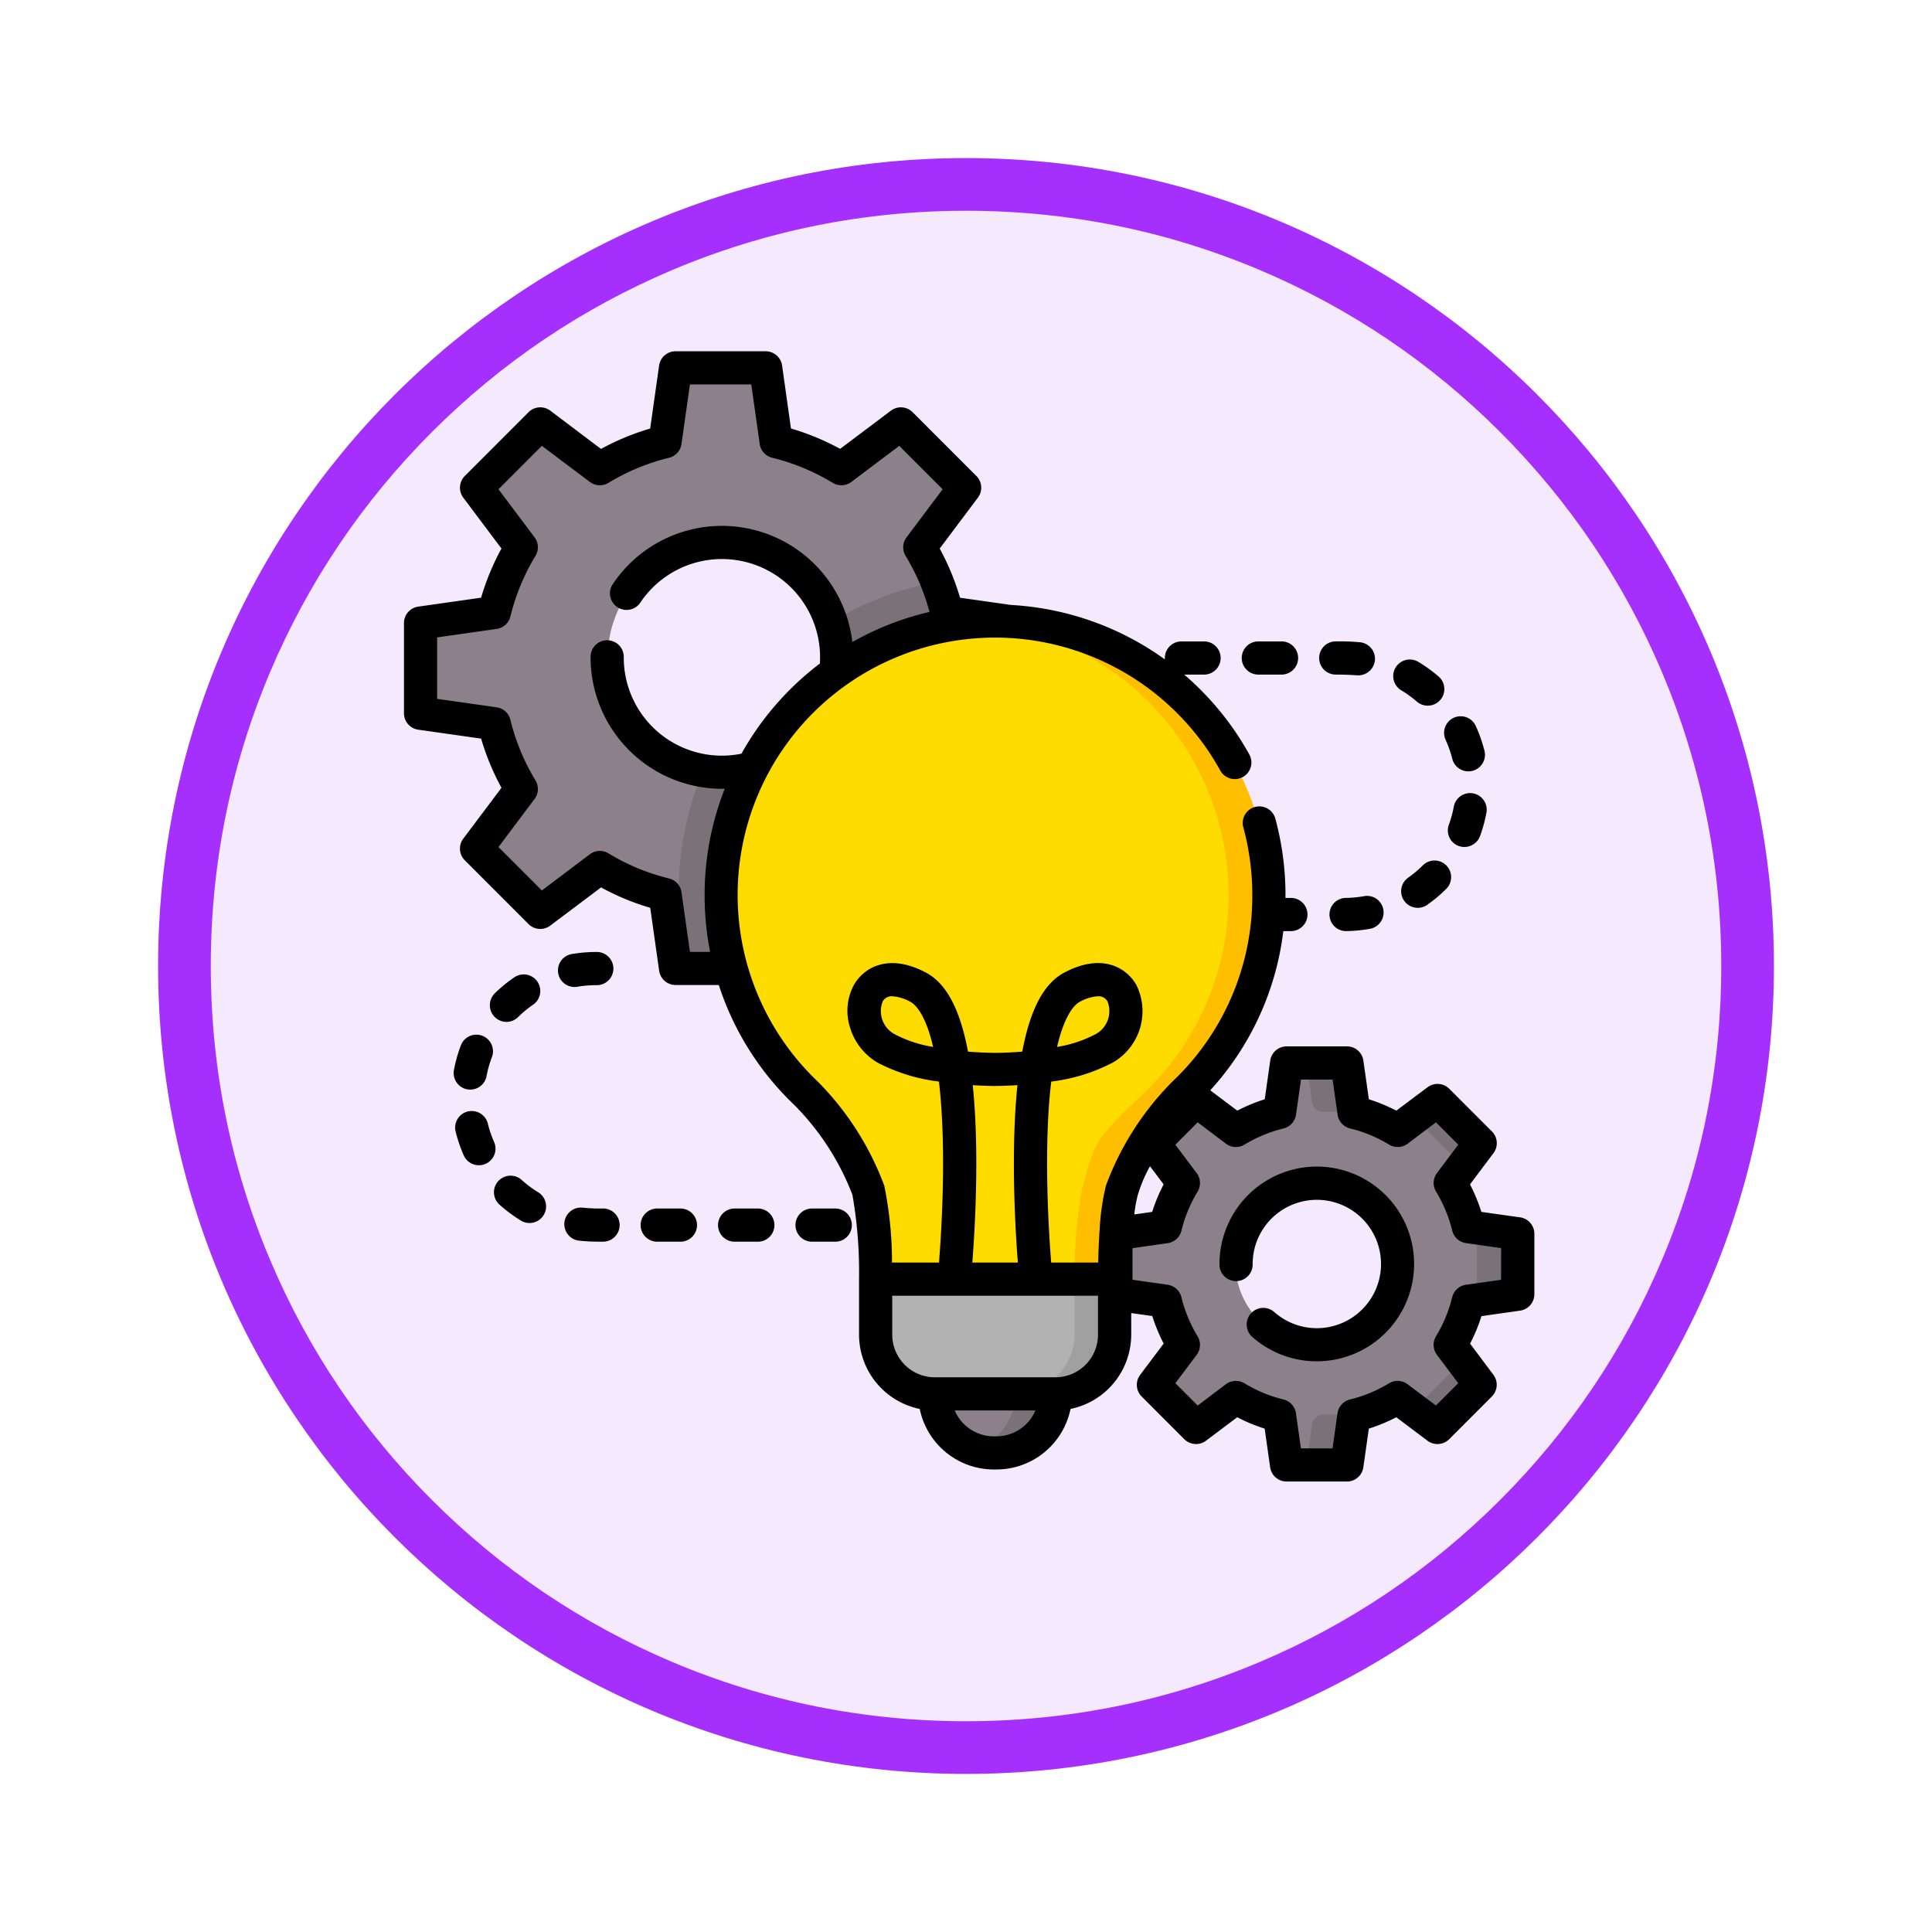 <svg xmlns="http://www.w3.org/2000/svg" xmlns:xlink="http://www.w3.org/1999/xlink" width="110" height="110" viewBox="0 0 110 110">
  <defs>
    <filter id="Trazado_982547" x="0" y="0" width="110" height="110" filterUnits="userSpaceOnUse">
      <feOffset dy="3" input="SourceAlpha"/>
      <feGaussianBlur stdDeviation="3" result="blur"/>
      <feFlood flood-opacity="0.161"/>
      <feComposite operator="in" in2="blur"/>
      <feComposite in="SourceGraphic"/>
    </filter>
  </defs>
  <g id="Grupo_1165194" data-name="Grupo 1165194" transform="translate(700 -1503)">
    <g id="Grupo_1163523" data-name="Grupo 1163523" transform="translate(-1393 -827)">
      <g id="Grupo_1158891" data-name="Grupo 1158891" transform="translate(-423 -1476)">
        <g id="Grupo_1157406" data-name="Grupo 1157406" transform="translate(1 3016)">
          <g id="Grupo_1155793" data-name="Grupo 1155793" transform="translate(-0.999 -3894)">
            <g id="Grupo_1154704" data-name="Grupo 1154704" transform="translate(0 1466)">
              <g id="Grupo_1150790" data-name="Grupo 1150790" transform="translate(3 2320)">
                <g id="Grupo_1154214" data-name="Grupo 1154214" transform="translate(79 -5809)">
                  <g id="Grupo_1152583" data-name="Grupo 1152583" transform="translate(1043 6713)">
                    <g id="Grupo_1146973" data-name="Grupo 1146973" transform="translate(0 0)">
                      <g id="Grupo_1146954" data-name="Grupo 1146954">
                        <g transform="matrix(1, 0, 0, 1, -9, -6)" filter="url(#Trazado_982547)">
                          <g id="Trazado_982547-2" data-name="Trazado 982547" transform="translate(9 6)" fill="#f5e9fe">
                            <path d="M 46 90.5 C 39.992 90.5 34.164 89.324 28.679 87.003 C 23.38 84.762 18.621 81.553 14.534 77.466 C 10.446 73.379 7.238 68.62 4.996 63.321 C 2.676 57.836 1.5 52.008 1.5 46 C 1.5 39.992 2.676 34.164 4.996 28.679 C 7.238 23.38 10.446 18.621 14.534 14.534 C 18.621 10.446 23.38 7.238 28.679 4.996 C 34.164 2.676 39.992 1.5 46 1.5 C 52.008 1.5 57.836 2.676 63.321 4.996 C 68.62 7.238 73.379 10.446 77.466 14.534 C 81.554 18.621 84.762 23.38 87.004 28.679 C 89.324 34.164 90.5 39.992 90.5 46 C 90.5 52.008 89.324 57.836 87.004 63.321 C 84.762 68.62 81.554 73.379 77.466 77.466 C 73.379 81.553 68.62 84.762 63.321 87.003 C 57.836 89.324 52.008 90.5 46 90.5 Z" stroke="none"/>
                            <path d="M 46 3 C 40.194 3 34.563 4.136 29.263 6.378 C 24.143 8.544 19.544 11.644 15.594 15.594 C 11.644 19.544 8.544 24.143 6.378 29.263 C 4.136 34.563 3 40.194 3 46 C 3 51.806 4.136 57.437 6.378 62.737 C 8.544 67.857 11.644 72.455 15.594 76.405 C 19.544 80.355 24.143 83.456 29.263 85.622 C 34.563 87.863 40.194 89 46 89 C 51.806 89 57.437 87.863 62.737 85.622 C 67.857 83.456 72.456 80.355 76.406 76.405 C 80.356 72.455 83.456 67.857 85.622 62.737 C 87.864 57.437 89 51.806 89 46 C 89 40.194 87.864 34.563 85.622 29.263 C 83.456 24.143 80.356 19.544 76.406 15.594 C 72.456 11.644 67.857 8.544 62.737 6.378 C 57.437 4.136 51.806 3 46 3 M 46 -7.62939453125e-06 C 71.405 -7.62939453125e-06 92 20.595 92 46 C 92 71.405 71.405 92 46 92 C 20.595 92 0 71.405 0 46 C 0 20.595 20.595 -7.62939453125e-06 46 -7.62939453125e-06 Z" stroke="none" fill="#a530fe"/>
                          </g>
                        </g>
                      </g>
                    </g>
                  </g>
                </g>
              </g>
            </g>
          </g>
        </g>
      </g>
    </g>
    <g id="bombilla_7_" data-name="bombilla (7)" transform="translate(-677 1523)">
      <g id="Grupo_1165192" data-name="Grupo 1165192" transform="translate(1.006 1.006)">
        <path id="Trazado_1014373" data-name="Trazado 1014373" d="M240.479,471.854h6.854a3.353,3.353,0,0,1-3.352,3.355h-.151A3.353,3.353,0,0,1,240.479,471.854Z" transform="translate(-211.258 -413.55)" fill="#8c808a"/>
        <path id="Trazado_1014374" data-name="Trazado 1014374" d="M227.3,419.974H213.718v3.155a3.365,3.365,0,0,0,3.364,3.366h6.854a3.365,3.365,0,0,0,3.364-3.366v-3.155Z" transform="translate(-187.86 -368.191)" fill="#b2b2b2"/>
        <path id="Trazado_1014375" data-name="Trazado 1014375" d="M42.1,27.627V22.5l-4.19-.6A13.175,13.175,0,0,0,36.374,18.2l2.542-3.386-3.622-3.625L31.911,13.73a13.157,13.157,0,0,0-3.706-1.537L27.611,8H22.489l-.595,4.193a13.155,13.155,0,0,0-3.706,1.537L14.8,11.186,11.183,14.81,13.725,18.2a13.184,13.184,0,0,0-1.535,3.709L8,22.5v5.126l4.19.6a13.175,13.175,0,0,0,1.535,3.709l-2.542,3.386L14.8,38.942,18.188,36.4a13.157,13.157,0,0,0,3.706,1.537l.595,4.193h5.122l.595-4.193A13.155,13.155,0,0,0,31.912,36.4l3.383,2.544,3.622-3.625-2.542-3.386a13.178,13.178,0,0,0,1.535-3.709ZM25.127,30.976a6.527,6.527,0,1,1,6.522-6.527A6.524,6.524,0,0,1,25.127,30.976Z" transform="translate(-8 -8)" fill="#8c808a"/>
        <path id="Trazado_1014376" data-name="Trazado 1014376" d="M143.879,111.976v-5.126l-4.19-.6a13.182,13.182,0,0,0-.573-1.779,17.892,17.892,0,0,0-6.011,2.294,6.52,6.52,0,0,1-7.3,8.462,18.122,18.122,0,0,0-.886,11.246h4.468l.595-4.193a13.156,13.156,0,0,0,3.706-1.537l3.383,2.544,3.622-3.625-2.542-3.386a13.179,13.179,0,0,0,1.535-3.709Z" transform="translate(-109.78 -92.349)" fill="#7b7179"/>
        <path id="Trazado_1014377" data-name="Trazado 1014377" d="M345.207,335.367v-3.432l-2.8-.4a8.822,8.822,0,0,0-1.028-2.483l1.7-2.267-2.425-2.427-2.265,1.7a8.808,8.808,0,0,0-2.481-1.029l-.4-2.807h-3.429l-.4,2.807a8.808,8.808,0,0,0-2.481,1.029l-2.265-1.7-2.425,2.427,1.7,2.267a8.823,8.823,0,0,0-1.028,2.483l-2.805.4v3.432l2.805.4a8.825,8.825,0,0,0,1.028,2.483l-1.7,2.267,2.425,2.427,2.265-1.7a8.8,8.8,0,0,0,2.481,1.029l.4,2.807h3.429l.4-2.807a8.811,8.811,0,0,0,2.481-1.029l2.265,1.7,2.425-2.427-1.7-2.267a8.823,8.823,0,0,0,1.028-2.483Zm-11.414,2.876a4.592,4.592,0,1,1,4.588-4.592A4.59,4.59,0,0,1,333.792,338.243Z" transform="translate(-282.863 -282.731)" fill="#8c808a"/>
        <g id="Grupo_1165191" data-name="Grupo 1165191" transform="translate(50.382 39.496)">
          <g id="Grupo_1165190" data-name="Grupo 1165190">
            <g id="Grupo_1165185" data-name="Grupo 1165185" transform="translate(6.115 2.133)">
              <path id="Trazado_1014378" data-name="Trazado 1014378" d="M460.225,342.914l.971-1.293-2.425-2.427-1.292.971Z" transform="translate(-457.479 -339.194)" fill="#7b7179"/>
            </g>
            <g id="Grupo_1165186" data-name="Grupo 1165186" transform="translate(0)">
              <path id="Trazado_1014379" data-name="Trazado 1014379" d="M411.49,325.034l-.4-2.807h-2.263l.322,2.267a.629.629,0,0,0,.622.54Z" transform="translate(-408.829 -322.227)" fill="#7b7179"/>
            </g>
            <g id="Grupo_1165187" data-name="Grupo 1165187" transform="translate(6.115 16.996)">
              <path id="Trazado_1014380" data-name="Trazado 1014380" d="M457.481,460.194l1.292.971,2.425-2.427-.97-1.292Z" transform="translate(-457.481 -457.446)" fill="#7b7179"/>
            </g>
            <g id="Grupo_1165188" data-name="Grupo 1165188" transform="translate(9.7 9.387)">
              <path id="Trazado_1014381" data-name="Trazado 1014381" d="M486,396.9v4.075l2.262-.321v-3.432Z" transform="translate(-486 -396.905)" fill="#7b7179"/>
            </g>
            <g id="Grupo_1165189" data-name="Grupo 1165189" transform="translate(0 20.041)">
              <path id="Trazado_1014382" data-name="Trazado 1014382" d="M409.151,482.206l-.322,2.267h2.263l.4-2.807h-1.717A.628.628,0,0,0,409.151,482.206Z" transform="translate(-408.829 -481.666)" fill="#7b7179"/>
            </g>
          </g>
        </g>
        <path id="Trazado_1014383" data-name="Trazado 1014383" d="M175.074,138.031a15.56,15.56,0,1,0-26.291,11.275h0a15.675,15.675,0,0,1,3.528,5.5,27.391,27.391,0,0,1,.413,5.049h13.582a27.391,27.391,0,0,1,.413-5.049,15.677,15.677,0,0,1,3.528-5.5A15.534,15.534,0,0,0,175.074,138.031Z" transform="translate(-126.866 -108.072)" fill="#ffdc00"/>
        <path id="Trazado_1014384" data-name="Trazado 1014384" d="M261.04,471.853a3.355,3.355,0,0,1-2.3,3.184,3.341,3.341,0,0,0,1.056.171h.151a3.353,3.353,0,0,0,3.352-3.355H261.04Z" transform="translate(-227.227 -413.549)" fill="#7b7179"/>
        <path id="Trazado_1014385" data-name="Trazado 1014385" d="M280.374,419.974v3.155a3.365,3.365,0,0,1-3.364,3.366h2.262a3.365,3.365,0,0,0,3.364-3.366v-3.155Z" transform="translate(-243.197 -368.191)" fill="#a0a0a0"/>
        <path id="Trazado_1014386" data-name="Trazado 1014386" d="M275.435,138.031a15.566,15.566,0,0,0-15.56-15.572q-.571,0-1.131.041a15.576,15.576,0,0,1,9.6,26.807c-2.974,2.836-2.742,2.741-3.528,5.5a27.392,27.392,0,0,0-.413,5.049h2.263a27.388,27.388,0,0,1,.413-5.049,15.677,15.677,0,0,1,3.528-5.5A15.534,15.534,0,0,0,275.435,138.031Z" transform="translate(-227.227 -108.072)" fill="#ffbf00"/>
      </g>
      <g id="Grupo_1165193" data-name="Grupo 1165193" transform="translate(0 0)">
        <path id="Trazado_1014387" data-name="Trazado 1014387" d="M63.544,49.31,61.343,49a9.756,9.756,0,0,0-.648-1.565l1.336-1.779a.944.944,0,0,0-.087-1.235l-2.429-2.431a.945.945,0,0,0-1.236-.087L56.5,43.236a9.762,9.762,0,0,0-1.563-.648l-.312-2.2a.944.944,0,0,0-.935-.812H50.256a.945.945,0,0,0-.935.812l-.312,2.2a9.768,9.768,0,0,0-1.563.648l-1.54-1.158a16.343,16.343,0,0,0,4.161-9.065h.4a.945.945,0,1,0,0-1.889h-.277c0-.054,0-.108,0-.162a16.6,16.6,0,0,0-.57-4.324.945.945,0,1,0-1.824.492,14.717,14.717,0,0,1,.505,3.831,14.537,14.537,0,0,1-4.544,10.614l-.016.016a16.509,16.509,0,0,0-3.776,5.918,13.929,13.929,0,0,0-.36,2.579.943.943,0,0,0-.014.156V50.3c-.036.582-.055,1.14-.065,1.585H36.849c-.1-1.3-.273-3.937-.223-6.656.026-1.46.109-2.661.227-3.649a10.122,10.122,0,0,0,3.5-1.08A3.371,3.371,0,0,0,41.7,36.081c-.581-1.027-2.007-1.826-4.113-.7-1.077.574-1.826,1.891-2.289,4.025q-.049.227-.095.468c-.642.053-1.2.074-1.546.072s-.9-.018-1.543-.071q-.045-.241-.095-.469c-.463-2.134-1.212-3.45-2.289-4.025-2.106-1.123-3.532-.323-4.113.7a3.111,3.111,0,0,0-.239,2.358,3.5,3.5,0,0,0,1.581,2.06,10.124,10.124,0,0,0,3.5,1.08c.118.988.2,2.19.227,3.649.049,2.719-.12,5.352-.223,6.656H27.786a21.648,21.648,0,0,0-.439-4.374,16.607,16.607,0,0,0-3.774-5.917l-.017-.017A14.653,14.653,0,1,1,46.464,23.846a.945.945,0,1,0,1.651-.918,16.548,16.548,0,0,0-3.692-4.52h1.1a.945.945,0,1,0,0-1.889H44.267a.945.945,0,0,0-.945.945c0,.027,0,.054,0,.08a16.532,16.532,0,0,0-8.761-3.1l-2.9-.412a14.128,14.128,0,0,0-1.159-2.8l2.173-2.894A.944.944,0,0,0,32.59,7.1L28.961,3.469a.945.945,0,0,0-1.236-.087L24.834,5.556a14.107,14.107,0,0,0-2.8-1.16L21.529.812A.945.945,0,0,0,20.593,0H15.462a.945.945,0,0,0-.935.812L14.018,4.4a14.11,14.11,0,0,0-2.8,1.16L8.33,3.381a.945.945,0,0,0-1.236.087L3.465,7.1a.944.944,0,0,0-.087,1.235L5.551,11.23a14.134,14.134,0,0,0-1.159,2.8l-3.581.509A.945.945,0,0,0,0,15.474V20.61a.945.945,0,0,0,.812.935l3.581.509a14.119,14.119,0,0,0,1.159,2.8L3.378,27.748a.944.944,0,0,0,.087,1.235l3.629,3.632A.945.945,0,0,0,8.33,32.7l2.891-2.174a14.11,14.11,0,0,0,2.8,1.16l.508,3.584a.945.945,0,0,0,.935.812h2.461a16.445,16.445,0,0,0,4.319,6.85,14.765,14.765,0,0,1,3.289,5.094,25.5,25.5,0,0,1,.377,4.8h0v3.161a4.324,4.324,0,0,0,3.456,4.232,4.311,4.311,0,0,0,4.217,3.447h.151a4.311,4.311,0,0,0,4.217-3.447,4.324,4.324,0,0,0,3.456-4.232V54.761l1.2.17a9.771,9.771,0,0,0,.648,1.565l-1.336,1.779A.944.944,0,0,0,42,59.51l2.429,2.431a.945.945,0,0,0,1.236.087l1.777-1.336a9.759,9.759,0,0,0,1.563.648l.312,2.2a.945.945,0,0,0,.935.812h3.436a.944.944,0,0,0,.935-.812l.312-2.2a9.763,9.763,0,0,0,1.563-.648l1.777,1.336a.945.945,0,0,0,1.236-.087l2.429-2.431a.945.945,0,0,0,.087-1.235L60.7,56.5a9.784,9.784,0,0,0,.648-1.565l2.2-.313a.945.945,0,0,0,.812-.935V50.246a.945.945,0,0,0-.812-.935ZM38.474,37.044a2.461,2.461,0,0,1,1.029-.321.586.586,0,0,1,.551.288,1.493,1.493,0,0,1-.669,1.867,7.094,7.094,0,0,1-2.2.728c.45-1.921,1.041-2.431,1.287-2.562ZM27.929,38.878a1.492,1.492,0,0,1-.669-1.867.586.586,0,0,1,.551-.288,2.461,2.461,0,0,1,1.029.321c.246.131.838.641,1.288,2.563A7.1,7.1,0,0,1,27.929,38.878ZM16.282,34.194,15.8,30.8a.944.944,0,0,0-.711-.785,12.226,12.226,0,0,1-3.447-1.429.944.944,0,0,0-1.058.052L7.85,30.7l-2.47-2.472L7.436,25.49a.945.945,0,0,0,.052-1.057A12.249,12.249,0,0,1,6.06,20.982a.944.944,0,0,0-.785-.711L1.889,19.79v-3.5l3.386-.481A.945.945,0,0,0,6.06,15.1a12.247,12.247,0,0,1,1.428-3.451.945.945,0,0,0-.052-1.057L5.381,7.856l2.47-2.472,2.734,2.056a.944.944,0,0,0,1.058.052A12.228,12.228,0,0,1,15.09,6.064a.944.944,0,0,0,.711-.785l.481-3.39h3.492l.481,3.389a.945.945,0,0,0,.711.785,12.232,12.232,0,0,1,3.447,1.429.945.945,0,0,0,1.058-.052L28.2,5.385l2.47,2.472-2.055,2.737a.944.944,0,0,0-.052,1.057,12.242,12.242,0,0,1,1.359,3.189,16.42,16.42,0,0,0-4.394,1.716,7.477,7.477,0,0,0-13.657-3.272.945.945,0,0,0,1.573,1.046,5.589,5.589,0,0,1,10.247,3.1c0,.114,0,.23-.012.348a16.666,16.666,0,0,0-4.465,5.134,5.587,5.587,0,0,1-6.7-5.483.945.945,0,1,0-1.889,0A7.49,7.49,0,0,0,18.1,24.91l.164,0a16.475,16.475,0,0,0-1.146,6.055,16.8,16.8,0,0,0,.312,3.232H16.282ZM43.253,47.433A9.77,9.77,0,0,0,42.6,49l-1.017.145a7.472,7.472,0,0,1,.2-1.114,8.1,8.1,0,0,1,.692-1.631ZM32.577,45.21c-.022-1.255-.087-2.4-.193-3.426.718.047,1.213.049,1.271.047s.556,0,1.274-.048c-.106,1.026-.171,2.171-.193,3.426-.049,2.719.109,5.294.217,6.674H32.361c.107-1.38.265-3.955.217-6.674Zm1.155,16.569h-.151a2.417,2.417,0,0,1-2.222-1.472h4.594a2.417,2.417,0,0,1-2.222,1.472Zm5.784-5.79a2.43,2.43,0,0,1-2.426,2.429H30.223A2.43,2.43,0,0,1,27.8,55.989V53.773H39.516v2.216Zm22.95-3.125-2,.284a.944.944,0,0,0-.785.711,7.89,7.89,0,0,1-.92,2.222.945.945,0,0,0,.052,1.057l1.213,1.616-1.27,1.271-1.614-1.213a.944.944,0,0,0-1.058-.052,7.873,7.873,0,0,1-2.22.92.945.945,0,0,0-.711.785l-.284,2h-1.8l-.284-2a.944.944,0,0,0-.711-.785,7.874,7.874,0,0,1-2.22-.92.945.945,0,0,0-1.058.052L45.19,60.026l-1.27-1.271,1.213-1.616a.945.945,0,0,0,.052-1.057,7.893,7.893,0,0,1-.92-2.222.945.945,0,0,0-.785-.711l-2-.284v-1.8l2-.284a.944.944,0,0,0,.785-.711,7.892,7.892,0,0,1,.92-2.222.945.945,0,0,0-.052-1.057l-1.213-1.616L45.19,43.9,46.8,45.117a.945.945,0,0,0,1.058.052,7.873,7.873,0,0,1,2.22-.92.945.945,0,0,0,.711-.785l.284-2h1.8l.284,2a.944.944,0,0,0,.711.785,7.88,7.88,0,0,1,2.22.92.944.944,0,0,0,1.058-.052L58.758,43.9l1.27,1.271-1.213,1.616a.945.945,0,0,0-.052,1.057,7.888,7.888,0,0,1,.92,2.222.945.945,0,0,0,.785.711l2,.284Z" transform="translate(0 0)"/>
        <path id="Trazado_1014388" data-name="Trazado 1014388" d="M374.949,369.3a5.55,5.55,0,0,0-5.542,5.546.945.945,0,1,0,1.889,0,3.654,3.654,0,1,1,1.232,2.738A.945.945,0,0,0,371.275,379a5.544,5.544,0,1,0,3.674-9.7Z" transform="translate(-322.975 -322.881)"/>
        <path id="Trazado_1014389" data-name="Trazado 1014389" d="M380.677,133.309h1.259a.945.945,0,1,0,0-1.889h-1.259a.945.945,0,1,0,0,1.889Z" transform="translate(-332.002 -114.901)"/>
        <path id="Trazado_1014390" data-name="Trazado 1014390" d="M448.785,141.516a6.4,6.4,0,0,1,.885.645.945.945,0,0,0,1.24-1.425,8.294,8.294,0,0,0-1.147-.837.945.945,0,1,0-.978,1.616Z" transform="translate(-391.977 -122.196)"/>
        <path id="Trazado_1014391" data-name="Trazado 1014391" d="M415.745,133.31c.4,0,.791.016,1.189.042a.954.954,0,0,0,1.008-.838.944.944,0,0,0-.835-1.043,12.311,12.311,0,0,0-1.362-.051.945.945,0,1,0,0,1.889Z" transform="translate(-362.662 -114.902)"/>
        <path id="Trazado_1014392" data-name="Trazado 1014392" d="M421.059,246.658a6.408,6.408,0,0,1-1.09.106.945.945,0,0,0,.011,1.889h.011a8.3,8.3,0,0,0,1.413-.138.945.945,0,0,0-.344-1.857Z" transform="translate(-366.365 -215.64)"/>
        <path id="Trazado_1014393" data-name="Trazado 1014393" d="M453.121,230.76a6.407,6.407,0,0,1-.836.708.945.945,0,1,0,1.093,1.541,8.3,8.3,0,0,0,1.083-.918.945.945,0,0,0-1.34-1.331Z" transform="translate(-395.09 -201.511)"/>
        <path id="Trazado_1014394" data-name="Trazado 1014394" d="M473.47,202.916a.954.954,0,0,0,1.212-.562,8.22,8.22,0,0,0,.371-1.372.945.945,0,0,0-1.859-.334,6.326,6.326,0,0,1-.286,1.056A.945.945,0,0,0,473.47,202.916Z" transform="translate(-413.416 -174.748)"/>
        <path id="Trazado_1014395" data-name="Trazado 1014395" d="M471.335,166.927a6.327,6.327,0,0,1,.363,1.032.945.945,0,1,0,1.83-.469,8.224,8.224,0,0,0-.471-1.342.945.945,0,1,0-1.721.778Z" transform="translate(-412.017 -144.779)"/>
        <path id="Trazado_1014396" data-name="Trazado 1014396" d="M24.175,309.6a.945.945,0,0,0-1.219.547,8.234,8.234,0,0,0-.388,1.367.945.945,0,1,0,1.855.357,6.333,6.333,0,0,1,.3-1.052A.945.945,0,0,0,24.175,309.6Z" transform="translate(-19.716 -270.629)"/>
        <path id="Trazado_1014397" data-name="Trazado 1014397" d="M43.407,374.492a6.4,6.4,0,0,1-.877-.656.945.945,0,1,0-1.257,1.41,8.317,8.317,0,0,0,1.137.85.945.945,0,1,0,1-1.6Z" transform="translate(-35.809 -326.637)"/>
        <path id="Trazado_1014398" data-name="Trazado 1014398" d="M109.647,388.3h-1.259a.945.945,0,1,0,0,1.889h1.259a.945.945,0,1,0,0-1.889Z" transform="translate(-93.938 -339.492)"/>
        <path id="Trazado_1014399" data-name="Trazado 1014399" d="M144.716,388.3h-1.259a.945.945,0,1,0,0,1.889h1.259a.945.945,0,1,0,0-1.889Z" transform="translate(-124.599 -339.492)"/>
        <path id="Trazado_1014400" data-name="Trazado 1014400" d="M179.784,388.3h-1.259a.945.945,0,1,0,0,1.889h1.259a.945.945,0,1,0,0-1.889Z" transform="translate(-155.259 -339.492)"/>
        <path id="Trazado_1014401" data-name="Trazado 1014401" d="M25.364,345.759a6.343,6.343,0,0,1-.35-1.037.945.945,0,0,0-1.836.447,8.233,8.233,0,0,0,.455,1.347.945.945,0,1,0,1.731-.757Z" transform="translate(-20.242 -300.762)"/>
        <path id="Trazado_1014402" data-name="Trazado 1014402" d="M74.6,387.915a9.285,9.285,0,0,1-1.141-.048.945.945,0,0,0-.231,1.875,11.2,11.2,0,0,0,1.372.062.945.945,0,1,0,0-1.889Z" transform="translate(-63.296 -339.109)"/>
        <path id="Trazado_1014403" data-name="Trazado 1014403" d="M39.88,285.059a.941.941,0,0,0,.662-.271,6.405,6.405,0,0,1,.844-.7.945.945,0,1,0-1.075-1.554,8.3,8.3,0,0,0-1.094.9A.952.952,0,0,0,39.88,285.059Z" transform="translate(-34.048 -246.876)"/>
        <path id="Trazado_1014404" data-name="Trazado 1014404" d="M70.7,274.082a6.41,6.41,0,0,1,1.092-.093.945.945,0,1,0,0-1.889,8.318,8.318,0,0,0-1.414.121.945.945,0,0,0,.322,1.862Z" transform="translate(-60.844 -237.898)"/>
      </g>
    </g>
  </g>
</svg>
